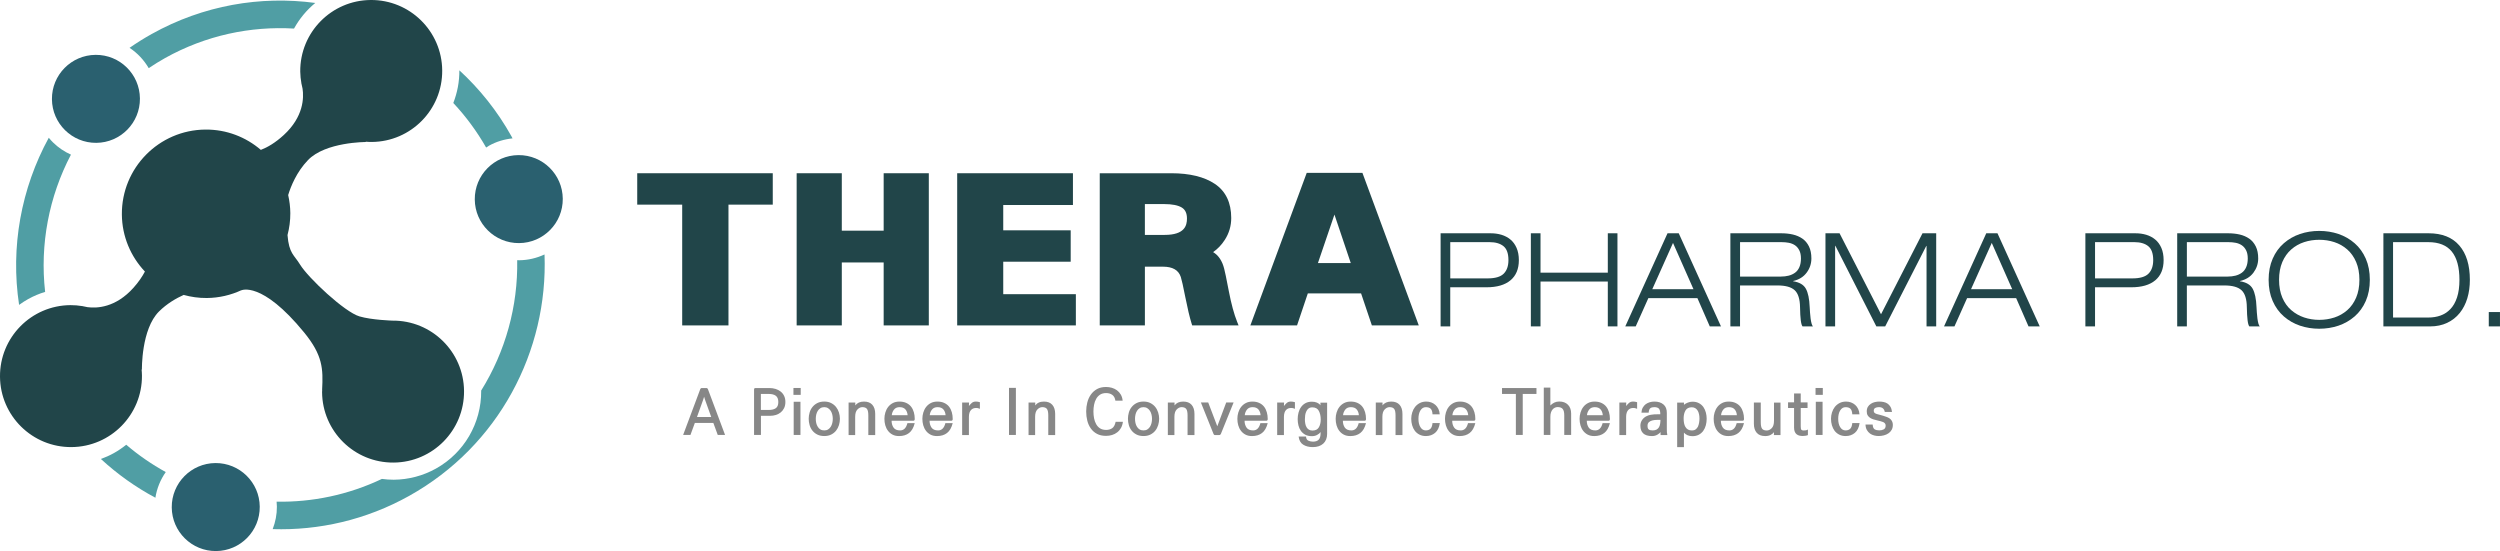 <?xml version="1.0" encoding="utf-8"?>
<!-- Generator: Adobe Illustrator 16.0.0, SVG Export Plug-In . SVG Version: 6.00 Build 0)  -->
<!DOCTYPE svg PUBLIC "-//W3C//DTD SVG 1.1//EN" "http://www.w3.org/Graphics/SVG/1.1/DTD/svg11.dtd">
<svg version="1.1" id="Layer_1" xmlns="http://www.w3.org/2000/svg" xmlns:xlink="http://www.w3.org/1999/xlink" x="0px" y="0px"
	 width="181.469px" height="40px" viewBox="0 0 181.469 40" enable-background="new 0 0 181.469 40" xml:space="preserve">
<g>
	<defs>
		<rect id="SVGID_1_" width="181.469" height="40"/>
	</defs>
	<clipPath id="SVGID_2_">
		<use xlink:href="#SVGID_1_"  overflow="visible"/>
	</clipPath>
	<path clip-path="url(#SVGID_2_)" fill="#214549" d="M26.905,0c-2.845,0.023-5.134,2.348-5.111,5.194
		c0.003,0.289,0.035,0.572,0.083,0.848L21.87,6.036c0,0,0.005,0.014,0.012,0.034c0.022,0.124,0.049,0.246,0.08,0.366
		c0.099,0.66,0.082,2.038-1.365,3.366c-0.616,0.566-1.18,0.892-1.663,1.078c-1.081-0.928-2.487-1.488-4.024-1.475
		c-3.376,0.027-6.091,2.786-6.064,6.163c0.013,1.607,0.65,3.06,1.673,4.143c-0.189,0.359-0.45,0.749-0.82,1.165
		c-1.305,1.469-2.682,1.508-3.343,1.42c-0.121-0.028-0.243-0.054-0.367-0.074c-0.021-0.007-0.035-0.011-0.035-0.011l0.006,0.006
		c-0.277-0.044-0.559-0.07-0.849-0.068C2.265,22.171-0.023,24.496,0,27.342s2.348,5.135,5.194,5.111
		c2.845-0.022,5.133-2.349,5.11-5.194c-0.001-0.151-0.012-0.302-0.026-0.449l0.023,0.023c0,0-0.056-2.938,1.243-4.226
		c0.572-0.566,1.23-0.949,1.788-1.199c0.534,0.147,1.096,0.229,1.677,0.224c0.898-0.007,1.747-0.212,2.512-0.566l-0.007,0.01
		c0,0,1.475-0.721,4.563,3.058c1.352,1.654,1.384,2.635,1.306,4.14c-0.001,0.017,0.002,0.026,0.003,0.042
		c-0.001,0.051-0.007,0.101-0.007,0.151c0.023,2.846,2.348,5.134,5.194,5.11c2.845-0.021,5.133-2.348,5.111-5.193
		c-0.023-2.846-2.349-5.134-5.194-5.11c0,0-1.501-0.044-2.396-0.307c-1.083-0.316-3.728-2.802-4.315-3.765
		c-0.431-0.708-0.802-0.791-0.909-2.14c0.133-0.509,0.208-1.041,0.204-1.592c-0.004-0.451-0.06-0.888-0.156-1.311
		c0.189-0.621,0.606-1.672,1.439-2.539c1.267-1.32,4.205-1.311,4.205-1.311l-0.025-0.023c0.149,0.012,0.299,0.021,0.451,0.019
		c2.845-0.023,5.134-2.348,5.111-5.193C32.076,2.265,29.75-0.023,26.905,0"/>
	<path clip-path="url(#SVGID_2_)" fill="#2A606F" d="M10.157,7.15c0.014,1.764-1.404,3.205-3.168,3.219
		C5.226,10.383,3.784,8.965,3.77,7.201C3.755,5.438,5.173,3.996,6.938,3.982C8.702,3.968,10.143,5.386,10.157,7.15"/>
	<path clip-path="url(#SVGID_2_)" fill="#2A606F" d="M40.85,14.427c0.014,1.764-1.404,3.205-3.168,3.219s-3.205-1.404-3.219-3.168
		c-0.014-1.763,1.404-3.205,3.168-3.219C39.394,11.245,40.836,12.663,40.85,14.427"/>
	<path clip-path="url(#SVGID_2_)" fill="#509EA4" d="M12.032,34.266c-1.015-0.559-1.978-1.221-2.87-1.984
		c-0.28,0.225-0.577,0.431-0.897,0.608c-0.301,0.168-0.617,0.309-0.941,0.426c1.205,1.112,2.536,2.054,3.956,2.813
		C11.385,35.452,11.646,34.818,12.032,34.266"/>
	<path clip-path="url(#SVGID_2_)" fill="#509EA4" d="M32.904,7.476c0.901,0.962,1.703,2.042,2.384,3.235
		c0.07-0.045,0.136-0.095,0.209-0.136c0.524-0.293,1.108-0.469,1.706-0.53c-0.029-0.054-0.055-0.108-0.084-0.162
		c-1.023-1.833-2.307-3.43-3.775-4.778C33.35,5.931,33.194,6.731,32.904,7.476"/>
	<path clip-path="url(#SVGID_2_)" fill="#509EA4" d="M37.692,18.891c-0.05,0-0.1-0.005-0.15-0.006
		c0.061,3.337-0.851,6.635-2.616,9.466c0,0.007,0.002,0.016,0.002,0.022c0.019,2.339-1.24,4.501-3.285,5.641
		c-0.931,0.52-1.989,0.799-3.06,0.808c-0.293,0.002-0.579-0.022-0.862-0.059c-2.455,1.166-5.068,1.698-7.643,1.652
		c0.01,0.117,0.019,0.236,0.02,0.355c0.005,0.57-0.106,1.122-0.305,1.638c3.353,0.104,6.774-0.666,9.91-2.415
		c6.518-3.636,10.088-10.532,9.823-17.523C38.954,18.736,38.328,18.886,37.692,18.891"/>
	<path clip-path="url(#SVGID_2_)" fill="#509EA4" d="M2.04,21.711c0.392-0.22,0.807-0.393,1.236-0.523
		c-0.391-3.447,0.28-6.924,1.874-9.963c-0.476-0.214-0.917-0.508-1.3-0.885C3.74,10.231,3.637,10.119,3.54,10
		c-2.006,3.67-2.79,7.94-2.154,12.131C1.595,21.979,1.812,21.838,2.04,21.711"/>
	<path clip-path="url(#SVGID_2_)" fill="#509EA4" d="M10.795,4.946c0.384-0.256,0.777-0.503,1.187-0.732
		c2.961-1.651,6.204-2.326,9.36-2.14c0.389-0.707,0.911-1.34,1.544-1.86c-3.963-0.533-8.124,0.162-11.877,2.255
		C10.452,2.78,9.917,3.115,9.404,3.472C9.974,3.848,10.449,4.354,10.795,4.946"/>
	<path clip-path="url(#SVGID_2_)" fill="#2A606F" d="M18.854,36.78c0.014,1.765-1.404,3.205-3.168,3.22
		c-1.764,0.014-3.205-1.404-3.219-3.168c-0.014-1.764,1.404-3.205,3.168-3.22C17.398,33.599,18.84,35.017,18.854,36.78"/>
	<path clip-path="url(#SVGID_2_)" fill="#878787" d="M51.392,28.262l1.239,3.31H52.1l-0.32-0.873h-1.342l-0.32,0.873h-0.531
		l1.238-3.31c0.009-0.027,0.023-0.05,0.043-0.067c0.019-0.019,0.043-0.028,0.07-0.028h0.338c0.026,0,0.051,0.01,0.072,0.028
		C51.369,28.212,51.384,28.234,51.392,28.262 M50.591,30.271h1.036l-0.451-1.257l-0.067-0.217l-0.067,0.217L50.591,30.271z"/>
	<path clip-path="url(#SVGID_2_)" fill="#878787" d="M54.735,28.289c0-0.046,0.008-0.077,0.024-0.096
		c0.017-0.018,0.049-0.026,0.098-0.026h0.995c0.156,0,0.305,0.021,0.446,0.065c0.14,0.043,0.264,0.107,0.369,0.191
		s0.189,0.188,0.25,0.314s0.092,0.273,0.092,0.442c0,0.171-0.031,0.318-0.092,0.443s-0.144,0.229-0.246,0.313
		c-0.101,0.083-0.22,0.146-0.353,0.187c-0.134,0.041-0.274,0.061-0.421,0.061h-0.662v1.387h-0.5V28.289z M56.496,29.181
		c0-0.211-0.06-0.36-0.18-0.451c-0.12-0.089-0.29-0.135-0.51-0.135H55.23v1.162h0.576c0.22,0,0.39-0.043,0.51-0.129
		C56.436,29.543,56.496,29.394,56.496,29.181"/>
	<path clip-path="url(#SVGID_2_)" fill="#878787" d="M58.121,28.662h-0.527v-0.5h0.527V28.662z M57.612,29.163h0.491v2.409h-0.491
		V29.163z"/>
	<path clip-path="url(#SVGID_2_)" fill="#878787" d="M59.833,29.148c0.192,0,0.36,0.037,0.502,0.111
		c0.142,0.073,0.261,0.168,0.354,0.286c0.092,0.115,0.162,0.25,0.209,0.399c0.046,0.15,0.07,0.303,0.07,0.455
		c0,0.156-0.024,0.31-0.07,0.46c-0.047,0.15-0.117,0.284-0.209,0.4c-0.093,0.118-0.212,0.212-0.354,0.284s-0.31,0.108-0.502,0.108
		c-0.195,0-0.364-0.036-0.507-0.108c-0.142-0.072-0.26-0.166-0.353-0.284c-0.093-0.116-0.162-0.25-0.205-0.4
		c-0.044-0.15-0.066-0.304-0.066-0.46c0-0.152,0.022-0.305,0.066-0.455c0.043-0.149,0.112-0.284,0.205-0.399
		c0.093-0.118,0.211-0.213,0.353-0.286C59.469,29.186,59.638,29.148,59.833,29.148 M60.45,30.4c0-0.102-0.012-0.203-0.036-0.304
		c-0.024-0.1-0.062-0.191-0.112-0.272c-0.052-0.077-0.116-0.143-0.192-0.193c-0.076-0.051-0.169-0.077-0.277-0.077
		c-0.111,0-0.206,0.026-0.284,0.077c-0.078,0.051-0.141,0.116-0.189,0.193c-0.051,0.081-0.087,0.173-0.111,0.272
		c-0.022,0.101-0.033,0.202-0.033,0.304c0,0.105,0.011,0.208,0.033,0.309c0.024,0.101,0.06,0.19,0.111,0.269
		c0.048,0.081,0.111,0.146,0.189,0.193c0.078,0.049,0.173,0.071,0.284,0.071c0.108,0,0.201-0.022,0.277-0.071
		c0.076-0.048,0.14-0.112,0.192-0.193c0.05-0.078,0.088-0.168,0.112-0.269S60.45,30.506,60.45,30.4"/>
	<path clip-path="url(#SVGID_2_)" fill="#878787" d="M62.084,29.221v0.207c0.066-0.09,0.151-0.159,0.256-0.207
		c0.106-0.048,0.23-0.072,0.374-0.072c0.268,0,0.47,0.078,0.609,0.236c0.137,0.158,0.206,0.377,0.206,0.655v1.541h-0.5v-1.428
		c0-0.223-0.031-0.377-0.096-0.467c-0.065-0.088-0.178-0.133-0.34-0.133c-0.126,0-0.244,0.057-0.353,0.169
		c-0.111,0.113-0.165,0.291-0.165,0.534v1.324h-0.478v-2.36H62.084z"/>
	<path clip-path="url(#SVGID_2_)" fill="#878787" d="M66.399,30.415c0,0.041-0.008,0.072-0.027,0.094
		c-0.017,0.021-0.045,0.032-0.081,0.032h-1.572c0,0.194,0.048,0.36,0.142,0.498c0.095,0.136,0.255,0.204,0.48,0.204
		c0.129,0,0.238-0.044,0.327-0.131c0.088-0.087,0.155-0.221,0.2-0.4h0.531c-0.083,0.333-0.222,0.573-0.414,0.72
		c-0.192,0.148-0.433,0.221-0.721,0.221c-0.183,0-0.341-0.033-0.475-0.103c-0.133-0.07-0.243-0.162-0.331-0.279
		c-0.09-0.118-0.156-0.251-0.198-0.401s-0.063-0.307-0.063-0.469c0-0.155,0.022-0.309,0.068-0.459
		c0.044-0.149,0.112-0.284,0.202-0.4c0.09-0.117,0.203-0.212,0.34-0.284c0.137-0.072,0.297-0.108,0.48-0.108
		c0.192,0,0.359,0.033,0.5,0.1c0.141,0.065,0.257,0.155,0.347,0.27c0.09,0.115,0.156,0.249,0.2,0.404
		C66.378,30.076,66.399,30.239,66.399,30.415 M64.733,30.14h1.149c-0.013-0.171-0.066-0.311-0.16-0.422
		c-0.095-0.109-0.235-0.164-0.422-0.164c-0.18,0-0.316,0.061-0.409,0.18C64.798,29.854,64.745,29.988,64.733,30.14"/>
	<path clip-path="url(#SVGID_2_)" fill="#878787" d="M69.155,30.415c0,0.041-0.009,0.072-0.027,0.094
		c-0.017,0.021-0.045,0.032-0.081,0.032h-1.572c0,0.194,0.048,0.36,0.142,0.498c0.095,0.136,0.255,0.204,0.48,0.204
		c0.129,0,0.238-0.044,0.327-0.131c0.089-0.087,0.155-0.221,0.2-0.4h0.531c-0.083,0.333-0.222,0.573-0.414,0.72
		c-0.192,0.148-0.433,0.221-0.721,0.221c-0.183,0-0.341-0.033-0.475-0.103c-0.133-0.07-0.243-0.162-0.331-0.279
		c-0.09-0.118-0.156-0.251-0.198-0.401s-0.063-0.307-0.063-0.469c0-0.155,0.022-0.309,0.068-0.459
		c0.044-0.149,0.112-0.284,0.202-0.4c0.09-0.117,0.203-0.212,0.34-0.284c0.137-0.072,0.297-0.108,0.48-0.108
		c0.192,0,0.359,0.033,0.5,0.1c0.141,0.065,0.257,0.155,0.347,0.27c0.09,0.115,0.156,0.249,0.2,0.404
		C69.134,30.076,69.155,30.239,69.155,30.415 M67.489,30.14h1.149c-0.013-0.171-0.066-0.311-0.16-0.422
		c-0.095-0.109-0.235-0.164-0.422-0.164c-0.18,0-0.316,0.061-0.409,0.18C67.554,29.854,67.501,29.988,67.489,30.14"/>
	<path clip-path="url(#SVGID_2_)" fill="#878787" d="M70.854,29.613c-0.069,0-0.136,0.011-0.198,0.032
		c-0.064,0.023-0.119,0.061-0.167,0.111c-0.048,0.048-0.086,0.114-0.115,0.198s-0.043,0.186-0.043,0.307v1.319H69.84v-2.36h0.5
		l-0.009,0.252c0.054-0.071,0.12-0.144,0.199-0.216c0.077-0.072,0.18-0.108,0.306-0.108c0.039,0,0.083,0.004,0.135,0.01
		c0.051,0.006,0.103,0.018,0.157,0.036v0.481c-0.059-0.027-0.111-0.044-0.155-0.052C70.93,29.617,70.89,29.613,70.854,29.613"/>
	<rect x="73.241" y="28.154" clip-path="url(#SVGID_2_)" fill="#878787" width="0.5" height="3.418"/>
	<path clip-path="url(#SVGID_2_)" fill="#878787" d="M75.146,29.221v0.207c0.066-0.09,0.151-0.159,0.257-0.207
		c0.105-0.048,0.229-0.072,0.374-0.072c0.267,0,0.469,0.078,0.608,0.236c0.137,0.158,0.207,0.377,0.207,0.655v1.541h-0.5v-1.428
		c0-0.223-0.032-0.377-0.097-0.467c-0.065-0.088-0.178-0.133-0.34-0.133c-0.126,0-0.244,0.057-0.353,0.169
		c-0.111,0.113-0.165,0.291-0.165,0.534v1.324H74.66v-2.36H75.146z"/>
	<path clip-path="url(#SVGID_2_)" fill="#878787" d="M81.491,29.085h-0.527c-0.03-0.197-0.106-0.34-0.23-0.425
		c-0.123-0.086-0.27-0.128-0.441-0.128c-0.177,0-0.325,0.038-0.444,0.116c-0.118,0.078-0.212,0.18-0.281,0.307
		c-0.072,0.126-0.123,0.269-0.153,0.429c-0.03,0.158-0.045,0.32-0.045,0.485c0,0.168,0.015,0.332,0.045,0.491
		c0.03,0.159,0.081,0.302,0.153,0.428c0.069,0.126,0.163,0.228,0.281,0.305c0.119,0.075,0.267,0.114,0.444,0.114
		c0.171,0,0.317-0.042,0.437-0.124c0.12-0.083,0.204-0.237,0.252-0.467h0.527c-0.021,0.172-0.068,0.321-0.14,0.449
		c-0.072,0.127-0.163,0.233-0.274,0.317c-0.111,0.088-0.236,0.151-0.374,0.193c-0.138,0.042-0.284,0.063-0.437,0.063
		c-0.255,0-0.474-0.048-0.655-0.145c-0.182-0.096-0.332-0.227-0.448-0.392c-0.118-0.162-0.203-0.351-0.257-0.563
		s-0.081-0.437-0.081-0.671c0-0.226,0.028-0.444,0.083-0.66c0.056-0.215,0.142-0.403,0.259-0.568c0.117-0.166,0.267-0.299,0.448-0.4
		c0.182-0.1,0.399-0.149,0.651-0.149c0.144,0,0.285,0.019,0.422,0.058c0.136,0.04,0.26,0.1,0.371,0.18
		c0.111,0.082,0.203,0.186,0.277,0.31C81.428,28.762,81.473,28.911,81.491,29.085"/>
	<path clip-path="url(#SVGID_2_)" fill="#878787" d="M83.005,29.148c0.192,0,0.36,0.037,0.502,0.111
		c0.142,0.073,0.261,0.168,0.354,0.286c0.093,0.115,0.162,0.25,0.209,0.399c0.046,0.15,0.07,0.303,0.07,0.455
		c0,0.156-0.024,0.31-0.07,0.46c-0.047,0.15-0.116,0.284-0.209,0.4c-0.093,0.118-0.212,0.212-0.354,0.284s-0.31,0.108-0.502,0.108
		c-0.195,0-0.364-0.036-0.506-0.108c-0.143-0.072-0.261-0.166-0.354-0.284c-0.093-0.116-0.162-0.25-0.205-0.4
		c-0.044-0.15-0.065-0.304-0.065-0.46c0-0.152,0.021-0.305,0.065-0.455c0.043-0.149,0.112-0.284,0.205-0.399
		c0.093-0.118,0.211-0.213,0.354-0.286C82.641,29.186,82.81,29.148,83.005,29.148 M83.622,30.4c0-0.102-0.012-0.203-0.036-0.304
		c-0.024-0.1-0.062-0.191-0.112-0.272c-0.052-0.077-0.116-0.143-0.192-0.193s-0.169-0.077-0.277-0.077
		c-0.111,0-0.206,0.026-0.284,0.077s-0.141,0.116-0.189,0.193c-0.051,0.081-0.088,0.173-0.11,0.272
		c-0.023,0.101-0.034,0.202-0.034,0.304c0,0.105,0.011,0.208,0.034,0.309c0.022,0.101,0.059,0.19,0.11,0.269
		c0.048,0.081,0.111,0.146,0.189,0.193c0.078,0.049,0.173,0.071,0.284,0.071c0.108,0,0.201-0.022,0.277-0.071
		c0.076-0.048,0.14-0.112,0.192-0.193c0.05-0.078,0.088-0.168,0.112-0.269C83.61,30.608,83.622,30.506,83.622,30.4"/>
	<path clip-path="url(#SVGID_2_)" fill="#878787" d="M85.257,29.221v0.207c0.066-0.09,0.151-0.159,0.256-0.207
		c0.106-0.048,0.23-0.072,0.374-0.072c0.268,0,0.47,0.078,0.609,0.236c0.137,0.158,0.207,0.377,0.207,0.655v1.541h-0.501v-1.428
		c0-0.223-0.031-0.377-0.096-0.467c-0.065-0.088-0.178-0.133-0.34-0.133c-0.126,0-0.244,0.057-0.353,0.169
		c-0.111,0.113-0.165,0.291-0.165,0.534v1.324h-0.477v-2.36H85.257z"/>
	<path clip-path="url(#SVGID_2_)" fill="#878787" d="M88.085,31.495l-0.915-2.279h0.532l0.658,1.726l0.648-1.726h0.536l-0.923,2.279
		c-0.012,0.027-0.028,0.048-0.047,0.063c-0.02,0.015-0.046,0.022-0.079,0.022h-0.293c-0.036,0-0.062-0.009-0.079-0.025
		C88.107,31.539,88.094,31.52,88.085,31.495"/>
	<path clip-path="url(#SVGID_2_)" fill="#878787" d="M92.021,30.415c0,0.041-0.009,0.072-0.027,0.094
		c-0.018,0.021-0.045,0.032-0.081,0.032h-1.572c0,0.194,0.049,0.36,0.143,0.498c0.095,0.136,0.255,0.204,0.479,0.204
		c0.13,0,0.238-0.044,0.327-0.131c0.088-0.087,0.155-0.221,0.2-0.4h0.531c-0.084,0.333-0.223,0.573-0.414,0.72
		c-0.192,0.148-0.434,0.221-0.721,0.221c-0.184,0-0.343-0.033-0.476-0.103c-0.133-0.07-0.243-0.162-0.331-0.279
		c-0.09-0.118-0.156-0.251-0.198-0.401s-0.063-0.307-0.063-0.469c0-0.155,0.022-0.309,0.068-0.459
		c0.044-0.149,0.112-0.284,0.202-0.4c0.091-0.117,0.203-0.212,0.341-0.284c0.137-0.072,0.297-0.108,0.479-0.108
		c0.192,0,0.359,0.033,0.499,0.1c0.143,0.065,0.258,0.155,0.348,0.27c0.091,0.115,0.156,0.249,0.2,0.404
		C91.999,30.076,92.021,30.239,92.021,30.415 M90.355,30.14h1.148c-0.013-0.171-0.065-0.311-0.159-0.422
		c-0.096-0.109-0.235-0.164-0.423-0.164c-0.18,0-0.315,0.061-0.408,0.18C90.42,29.854,90.367,29.988,90.355,30.14"/>
	<path clip-path="url(#SVGID_2_)" fill="#878787" d="M93.72,29.613c-0.068,0-0.135,0.011-0.198,0.032
		c-0.063,0.023-0.118,0.061-0.167,0.111c-0.048,0.048-0.086,0.114-0.114,0.198c-0.029,0.084-0.043,0.186-0.043,0.307v1.319h-0.491
		v-2.36h0.5l-0.009,0.252c0.055-0.071,0.119-0.144,0.198-0.216c0.078-0.072,0.181-0.108,0.307-0.108c0.039,0,0.084,0.004,0.135,0.01
		s0.104,0.018,0.158,0.036v0.481c-0.061-0.027-0.112-0.044-0.156-0.052C93.796,29.617,93.756,29.613,93.72,29.613"/>
	<path clip-path="url(#SVGID_2_)" fill="#878787" d="M95.292,32.454c-0.276,0-0.509-0.058-0.696-0.176
		c-0.188-0.117-0.298-0.313-0.331-0.589h0.536c0.009,0.15,0.064,0.249,0.169,0.297c0.104,0.048,0.215,0.072,0.336,0.072
		c0.186,0,0.325-0.048,0.416-0.145c0.092-0.096,0.137-0.256,0.137-0.478v-0.072c-0.057,0.078-0.14,0.147-0.252,0.207
		c-0.11,0.062-0.238,0.09-0.383,0.09c-0.186,0-0.344-0.035-0.475-0.105c-0.13-0.07-0.236-0.162-0.318-0.276
		c-0.083-0.117-0.144-0.25-0.18-0.398s-0.055-0.304-0.055-0.463c0-0.158,0.021-0.313,0.06-0.466c0.039-0.15,0.1-0.285,0.185-0.402
		c0.081-0.117,0.187-0.213,0.317-0.284c0.131-0.072,0.288-0.108,0.471-0.108c0.138,0,0.26,0.022,0.365,0.066
		c0.104,0.043,0.189,0.107,0.257,0.195l-0.005-0.189h0.487v2.266c0,0.3-0.095,0.535-0.28,0.705
		C95.866,32.369,95.612,32.454,95.292,32.454 M95.273,31.252c0.213,0,0.365-0.076,0.457-0.229c0.091-0.153,0.139-0.342,0.139-0.568
		c0-0.252-0.048-0.462-0.139-0.632c-0.092-0.17-0.25-0.255-0.475-0.255c-0.108,0-0.197,0.027-0.267,0.079
		c-0.068,0.052-0.123,0.121-0.161,0.205c-0.042,0.084-0.071,0.178-0.087,0.281c-0.014,0.104-0.021,0.207-0.021,0.309
		c0,0.111,0.01,0.216,0.029,0.315s0.051,0.185,0.093,0.257c0.044,0.075,0.103,0.134,0.173,0.176
		C95.085,31.23,95.172,31.252,95.273,31.252"/>
	<path clip-path="url(#SVGID_2_)" fill="#878787" d="M99.155,30.415c0,0.041-0.009,0.072-0.026,0.094
		c-0.019,0.021-0.045,0.032-0.081,0.032h-1.572c0,0.194,0.048,0.36,0.142,0.498c0.096,0.136,0.256,0.204,0.48,0.204
		c0.129,0,0.238-0.044,0.327-0.131c0.088-0.087,0.155-0.221,0.2-0.4h0.53c-0.083,0.333-0.222,0.573-0.414,0.72
		c-0.191,0.148-0.433,0.221-0.721,0.221c-0.183,0-0.341-0.033-0.475-0.103c-0.134-0.07-0.243-0.162-0.331-0.279
		c-0.09-0.118-0.156-0.251-0.198-0.401s-0.063-0.307-0.063-0.469c0-0.155,0.022-0.309,0.068-0.459
		c0.044-0.149,0.112-0.284,0.202-0.4c0.09-0.117,0.203-0.212,0.34-0.284s0.297-0.108,0.48-0.108c0.191,0,0.358,0.033,0.5,0.1
		c0.141,0.065,0.257,0.155,0.347,0.27c0.09,0.115,0.156,0.249,0.2,0.404C99.135,30.076,99.155,30.239,99.155,30.415 M97.489,30.14
		h1.149c-0.013-0.171-0.066-0.311-0.16-0.422c-0.095-0.109-0.235-0.164-0.422-0.164c-0.18,0-0.316,0.061-0.409,0.18
		C97.555,29.854,97.502,29.988,97.489,30.14"/>
	<path clip-path="url(#SVGID_2_)" fill="#878787" d="M100.354,29.221v0.207c0.065-0.09,0.15-0.159,0.256-0.207
		s0.229-0.072,0.374-0.072c0.268,0,0.47,0.078,0.609,0.236c0.137,0.158,0.207,0.377,0.207,0.655v1.541h-0.502v-1.428
		c0-0.223-0.03-0.377-0.096-0.467c-0.064-0.088-0.178-0.133-0.34-0.133c-0.126,0-0.244,0.057-0.353,0.169
		c-0.111,0.113-0.165,0.291-0.165,0.534v1.324h-0.479v-2.36H100.354z"/>
	<path clip-path="url(#SVGID_2_)" fill="#878787" d="M104.507,30.076h-0.523c-0.011-0.198-0.057-0.334-0.136-0.409
		c-0.08-0.076-0.196-0.112-0.351-0.112c-0.161,0-0.292,0.077-0.389,0.233c-0.098,0.156-0.146,0.36-0.146,0.612
		c0,0.25,0.047,0.452,0.144,0.607c0.096,0.157,0.225,0.235,0.387,0.235c0.142,0,0.253-0.038,0.336-0.115
		c0.082-0.076,0.135-0.215,0.154-0.416h0.532c-0.045,0.314-0.159,0.551-0.342,0.707c-0.184,0.155-0.406,0.234-0.667,0.234
		c-0.181,0-0.337-0.035-0.471-0.104c-0.134-0.068-0.246-0.161-0.336-0.278c-0.087-0.117-0.151-0.251-0.195-0.401
		c-0.043-0.149-0.065-0.307-0.065-0.469c0-0.155,0.023-0.31,0.07-0.459c0.046-0.15,0.114-0.284,0.205-0.4
		c0.093-0.118,0.207-0.212,0.344-0.284c0.137-0.071,0.295-0.108,0.475-0.108c0.126,0,0.247,0.021,0.36,0.063
		c0.115,0.043,0.215,0.104,0.302,0.181c0.088,0.079,0.159,0.175,0.215,0.291C104.466,29.798,104.497,29.93,104.507,30.076"/>
	<path clip-path="url(#SVGID_2_)" fill="#878787" d="M107.091,30.415c0,0.041-0.009,0.072-0.026,0.094
		c-0.018,0.021-0.045,0.032-0.081,0.032h-1.572c0,0.194,0.048,0.36,0.143,0.498c0.095,0.136,0.255,0.204,0.479,0.204
		c0.129,0,0.238-0.044,0.327-0.131c0.088-0.087,0.155-0.221,0.2-0.4h0.53c-0.083,0.333-0.222,0.573-0.413,0.72
		c-0.192,0.148-0.434,0.221-0.722,0.221c-0.183,0-0.341-0.033-0.475-0.103c-0.133-0.07-0.243-0.162-0.33-0.279
		c-0.091-0.118-0.157-0.251-0.199-0.401s-0.063-0.307-0.063-0.469c0-0.155,0.021-0.309,0.067-0.459
		c0.044-0.149,0.112-0.284,0.202-0.4c0.09-0.117,0.203-0.212,0.34-0.284c0.138-0.072,0.297-0.108,0.48-0.108
		c0.191,0,0.358,0.033,0.5,0.1c0.141,0.065,0.257,0.155,0.347,0.27c0.09,0.115,0.156,0.249,0.2,0.404
		C107.07,30.076,107.091,30.239,107.091,30.415 M105.426,30.14h1.148c-0.012-0.171-0.066-0.311-0.16-0.422
		c-0.095-0.109-0.234-0.164-0.422-0.164c-0.18,0-0.315,0.061-0.409,0.18C105.49,29.854,105.438,29.988,105.426,30.14"/>
	<polygon clip-path="url(#SVGID_2_)" fill="#878787" points="110.033,31.571 110.033,28.595 109.028,28.595 109.028,28.167 
		111.528,28.167 111.528,28.595 110.532,28.595 110.532,31.571 	"/>
	<path clip-path="url(#SVGID_2_)" fill="#878787" d="M112.537,28.136v1.297c0.087-0.09,0.184-0.161,0.291-0.212
		c0.105-0.051,0.224-0.076,0.353-0.076c0.268,0,0.479,0.078,0.633,0.234c0.155,0.156,0.232,0.372,0.232,0.648v1.544h-0.5v-1.423
		c0-0.219-0.038-0.374-0.115-0.464c-0.076-0.09-0.199-0.135-0.367-0.135c-0.065,0-0.131,0.014-0.192,0.042
		c-0.064,0.029-0.119,0.07-0.167,0.124c-0.052,0.058-0.092,0.131-0.122,0.219s-0.045,0.193-0.045,0.313v1.323h-0.478v-3.436H112.537
		z"/>
	<path clip-path="url(#SVGID_2_)" fill="#878787" d="M116.86,30.415c0,0.041-0.009,0.072-0.027,0.094
		c-0.018,0.021-0.045,0.032-0.081,0.032h-1.571c0,0.194,0.048,0.36,0.142,0.498c0.095,0.136,0.255,0.204,0.48,0.204
		c0.129,0,0.237-0.044,0.326-0.131s0.155-0.221,0.2-0.4h0.531c-0.083,0.333-0.222,0.573-0.414,0.72
		c-0.192,0.148-0.433,0.221-0.721,0.221c-0.184,0-0.341-0.033-0.476-0.103c-0.133-0.07-0.242-0.162-0.331-0.279
		c-0.09-0.118-0.155-0.251-0.197-0.401s-0.063-0.307-0.063-0.469c0-0.155,0.022-0.309,0.068-0.459
		c0.044-0.149,0.112-0.284,0.202-0.4c0.09-0.117,0.203-0.212,0.34-0.284s0.297-0.108,0.479-0.108c0.192,0,0.359,0.033,0.5,0.1
		c0.142,0.065,0.258,0.155,0.348,0.27c0.09,0.115,0.155,0.249,0.199,0.404C116.839,30.076,116.86,30.239,116.86,30.415
		 M115.194,30.14h1.149c-0.013-0.171-0.066-0.311-0.16-0.422c-0.095-0.109-0.235-0.164-0.422-0.164c-0.181,0-0.316,0.061-0.409,0.18
		C115.26,29.854,115.206,29.988,115.194,30.14"/>
	<path clip-path="url(#SVGID_2_)" fill="#878787" d="M118.56,29.613c-0.069,0-0.136,0.011-0.198,0.032
		c-0.064,0.023-0.119,0.061-0.167,0.111c-0.048,0.048-0.086,0.114-0.115,0.198s-0.043,0.186-0.043,0.307v1.319h-0.491v-2.36h0.5
		l-0.009,0.252c0.055-0.071,0.12-0.144,0.199-0.216c0.078-0.072,0.18-0.108,0.306-0.108c0.039,0,0.084,0.004,0.135,0.01
		c0.052,0.006,0.104,0.018,0.158,0.036v0.481c-0.06-0.027-0.112-0.044-0.156-0.052C118.635,29.617,118.595,29.613,118.56,29.613"/>
	<path clip-path="url(#SVGID_2_)" fill="#878787" d="M120.514,30.072v-0.104c-0.013-0.165-0.054-0.274-0.124-0.331
		c-0.07-0.055-0.174-0.083-0.309-0.083c-0.118,0-0.211,0.024-0.282,0.072c-0.069,0.048-0.112,0.158-0.128,0.329h-0.522
		c0.007-0.141,0.038-0.263,0.095-0.365c0.058-0.102,0.129-0.186,0.216-0.252c0.087-0.063,0.187-0.11,0.295-0.142
		c0.11-0.031,0.223-0.047,0.335-0.047c0.271,0,0.49,0.069,0.656,0.209c0.167,0.14,0.249,0.348,0.245,0.624v1.197
		c0,0.055,0.002,0.116,0.005,0.186s0.013,0.141,0.031,0.216h-0.49l-0.005-0.226c-0.036,0.066-0.111,0.133-0.225,0.198
		c-0.114,0.066-0.245,0.1-0.393,0.1c-0.288,0-0.501-0.066-0.637-0.196c-0.137-0.13-0.205-0.316-0.205-0.556
		c0-0.162,0.045-0.307,0.135-0.432c0.09-0.124,0.209-0.218,0.356-0.28c0.078-0.036,0.163-0.063,0.254-0.079s0.181-0.027,0.268-0.034
		c0.084-0.003,0.164-0.004,0.239-0.004H120.514z M119.59,30.91c0,0.135,0.03,0.224,0.093,0.267c0.061,0.044,0.154,0.066,0.28,0.066
		c0.118,0,0.214-0.021,0.286-0.063c0.074-0.042,0.132-0.099,0.174-0.171c0.039-0.071,0.066-0.153,0.081-0.246
		c0.016-0.092,0.023-0.187,0.023-0.284h-0.257c-0.105,0-0.209,0.011-0.312,0.035c-0.102,0.021-0.188,0.063-0.261,0.123
		C119.626,30.699,119.59,30.79,119.59,30.91"/>
	<path clip-path="url(#SVGID_2_)" fill="#878787" d="M122.233,29.383c0.082-0.065,0.177-0.121,0.286-0.161
		c0.109-0.042,0.221-0.064,0.332-0.064c0.183,0,0.34,0.036,0.47,0.106c0.131,0.07,0.238,0.163,0.323,0.281
		c0.08,0.117,0.14,0.25,0.18,0.398c0.039,0.148,0.059,0.302,0.059,0.457c0,0.162-0.021,0.319-0.061,0.471
		c-0.042,0.152-0.103,0.286-0.188,0.404c-0.084,0.116-0.191,0.21-0.322,0.281c-0.13,0.069-0.286,0.105-0.466,0.105
		c-0.129,0-0.245-0.022-0.35-0.068c-0.104-0.045-0.191-0.107-0.264-0.188v1.049h-0.491v-3.229h0.496L122.233,29.383z
		 M122.802,29.563c-0.213,0-0.365,0.077-0.455,0.231s-0.136,0.345-0.136,0.569c0,0.126,0.011,0.244,0.029,0.352
		c0.021,0.108,0.054,0.201,0.102,0.279c0.049,0.081,0.111,0.144,0.189,0.188s0.174,0.064,0.288,0.064
		c0.105,0,0.193-0.024,0.261-0.076c0.069-0.051,0.125-0.116,0.167-0.197c0.039-0.085,0.067-0.179,0.085-0.282
		c0.019-0.104,0.028-0.208,0.028-0.313c0-0.11-0.011-0.216-0.032-0.313c-0.021-0.099-0.054-0.185-0.099-0.259
		c-0.045-0.075-0.104-0.135-0.174-0.179C122.985,29.585,122.9,29.563,122.802,29.563"/>
	<path clip-path="url(#SVGID_2_)" fill="#878787" d="M126.594,30.415c0,0.041-0.01,0.072-0.027,0.094
		c-0.018,0.021-0.045,0.032-0.081,0.032h-1.572c0,0.194,0.048,0.36,0.143,0.498c0.095,0.136,0.255,0.204,0.479,0.204
		c0.129,0,0.238-0.044,0.327-0.131c0.088-0.087,0.155-0.221,0.2-0.4h0.531c-0.083,0.333-0.223,0.573-0.414,0.72
		c-0.192,0.148-0.434,0.221-0.722,0.221c-0.183,0-0.341-0.033-0.475-0.103c-0.133-0.07-0.243-0.162-0.331-0.279
		c-0.09-0.118-0.156-0.251-0.198-0.401s-0.063-0.307-0.063-0.469c0-0.155,0.021-0.309,0.067-0.459
		c0.044-0.149,0.112-0.284,0.202-0.4c0.09-0.117,0.203-0.212,0.34-0.284c0.138-0.072,0.298-0.108,0.48-0.108
		c0.192,0,0.359,0.033,0.5,0.1c0.141,0.065,0.257,0.155,0.347,0.27c0.09,0.115,0.156,0.249,0.2,0.404
		C126.572,30.076,126.594,30.239,126.594,30.415 M124.928,30.14h1.148c-0.013-0.171-0.065-0.311-0.16-0.422
		c-0.095-0.109-0.234-0.164-0.422-0.164c-0.18,0-0.315,0.061-0.409,0.18C124.992,29.854,124.939,29.988,124.928,30.14"/>
	<path clip-path="url(#SVGID_2_)" fill="#878787" d="M128.761,31.581l0.009-0.212c-0.06,0.081-0.145,0.148-0.25,0.203
		c-0.107,0.054-0.237,0.081-0.39,0.081c-0.271,0-0.475-0.079-0.612-0.236c-0.139-0.158-0.208-0.377-0.208-0.656v-1.54h0.5v1.429
		c0,0.225,0.032,0.381,0.095,0.468c0.063,0.087,0.177,0.13,0.342,0.13c0.126,0,0.245-0.055,0.356-0.166s0.167-0.29,0.167-0.536
		v-1.324h0.472v2.36H128.761z"/>
	<path clip-path="url(#SVGID_2_)" fill="#878787" d="M130.711,28.563v0.644h0.495v0.41h-0.495v1.333
		c0,0.129,0.016,0.212,0.047,0.245c0.031,0.035,0.083,0.052,0.154,0.052c0.044,0,0.092-0.002,0.147-0.008
		c0.055-0.007,0.114-0.026,0.173-0.06v0.405c-0.051,0.021-0.113,0.037-0.186,0.048c-0.074,0.01-0.136,0.016-0.184,0.016
		c-0.087,0-0.17-0.01-0.247-0.027c-0.079-0.019-0.146-0.051-0.204-0.099c-0.057-0.046-0.101-0.106-0.134-0.186
		c-0.033-0.077-0.05-0.175-0.05-0.292v-1.428h-0.437v-0.41h0.437v-0.644H130.711z"/>
	<path clip-path="url(#SVGID_2_)" fill="#878787" d="M132.313,28.662h-0.527v-0.5h0.527V28.662z M131.805,29.163h0.491v2.409h-0.491
		V29.163z"/>
	<path clip-path="url(#SVGID_2_)" fill="#878787" d="M134.976,30.076h-0.522c-0.012-0.198-0.058-0.334-0.137-0.409
		c-0.08-0.076-0.196-0.112-0.351-0.112c-0.161,0-0.292,0.077-0.389,0.233c-0.098,0.156-0.146,0.36-0.146,0.612
		c0,0.25,0.047,0.452,0.144,0.607c0.096,0.157,0.226,0.235,0.387,0.235c0.142,0,0.253-0.038,0.336-0.115
		c0.082-0.076,0.135-0.215,0.155-0.416h0.531c-0.045,0.314-0.159,0.551-0.342,0.707c-0.184,0.155-0.406,0.234-0.667,0.234
		c-0.181,0-0.337-0.035-0.471-0.104c-0.134-0.068-0.245-0.161-0.336-0.278c-0.087-0.117-0.151-0.251-0.195-0.401
		c-0.043-0.149-0.065-0.307-0.065-0.469c0-0.155,0.023-0.31,0.07-0.459c0.046-0.15,0.115-0.284,0.205-0.4
		c0.093-0.118,0.207-0.212,0.344-0.284c0.137-0.071,0.295-0.108,0.475-0.108c0.126,0,0.247,0.021,0.36,0.063
		c0.115,0.043,0.215,0.104,0.302,0.181c0.088,0.079,0.159,0.175,0.214,0.291C134.935,29.798,134.966,29.93,134.976,30.076"/>
	<path clip-path="url(#SVGID_2_)" fill="#878787" d="M135.503,29.86c0-0.129,0.028-0.239,0.083-0.331
		c0.055-0.091,0.127-0.164,0.214-0.218c0.087-0.058,0.184-0.1,0.29-0.124c0.107-0.025,0.213-0.038,0.318-0.038
		c0.107,0,0.215,0.01,0.319,0.031c0.105,0.021,0.2,0.06,0.283,0.116c0.085,0.058,0.155,0.135,0.212,0.23
		c0.058,0.096,0.095,0.221,0.113,0.374h-0.523c-0.023-0.117-0.07-0.205-0.141-0.262c-0.071-0.057-0.165-0.085-0.282-0.085
		c-0.107,0-0.198,0.019-0.27,0.059c-0.072,0.039-0.108,0.108-0.108,0.207c0,0.065,0.019,0.115,0.054,0.147
		c0.036,0.033,0.092,0.063,0.166,0.087c0.072,0.023,0.165,0.05,0.28,0.075c0.114,0.028,0.249,0.069,0.405,0.126
		c0.171,0.058,0.294,0.138,0.37,0.24c0.074,0.102,0.111,0.217,0.111,0.346c0,0.143-0.029,0.264-0.088,0.365
		c-0.058,0.103-0.137,0.187-0.235,0.252c-0.097,0.066-0.207,0.115-0.331,0.146c-0.125,0.031-0.251,0.048-0.381,0.048
		c-0.103,0-0.208-0.014-0.317-0.041c-0.11-0.027-0.21-0.072-0.3-0.135c-0.094-0.066-0.17-0.152-0.232-0.26
		c-0.061-0.105-0.095-0.239-0.101-0.397h0.521c0.009,0.183,0.06,0.299,0.149,0.349c0.09,0.049,0.2,0.074,0.329,0.074
		c0.126,0,0.233-0.025,0.326-0.074c0.091-0.05,0.138-0.141,0.138-0.272c0-0.066-0.017-0.119-0.048-0.158
		c-0.031-0.038-0.074-0.072-0.128-0.098c-0.055-0.025-0.118-0.046-0.191-0.063c-0.075-0.016-0.154-0.036-0.242-0.06
		c-0.087-0.021-0.175-0.045-0.266-0.07c-0.09-0.025-0.172-0.063-0.247-0.11c-0.075-0.049-0.136-0.109-0.182-0.185
		C135.525,30.078,135.503,29.98,135.503,29.86"/>
	<polygon clip-path="url(#SVGID_2_)" fill="#214549" points="49.519,23.621 49.519,14.854 46.255,14.854 46.255,12.575 
		56.093,12.575 56.093,14.854 52.878,14.854 52.878,23.621 	"/>
	<polygon clip-path="url(#SVGID_2_)" fill="#214549" points="64.143,23.621 64.143,19.051 61.104,19.051 61.104,23.621 
		57.827,23.621 57.827,12.575 61.104,12.575 61.104,16.744 64.143,16.744 64.143,12.575 67.42,12.575 67.42,23.621 	"/>
	<polygon clip-path="url(#SVGID_2_)" fill="#214549" points="69.48,23.621 69.48,12.575 77.882,12.575 77.882,14.881 72.823,14.881 
		72.823,16.718 77.719,16.718 77.719,18.997 72.823,18.997 72.823,21.354 78.094,21.354 78.094,23.621 	"/>
	<path clip-path="url(#SVGID_2_)" fill="#214549" d="M86.537,23.62l-0.042-0.135c-0.143-0.46-0.295-1.101-0.453-1.904
		c-0.156-0.792-0.267-1.287-0.329-1.474c-0.168-0.505-0.594-0.75-1.301-0.75h-1.307v4.263h-3.277V12.575h5.188
		c1.34,0,2.406,0.261,3.17,0.775c0.787,0.53,1.186,1.363,1.186,2.476c0,0.569-0.155,1.1-0.462,1.578
		c-0.233,0.365-0.52,0.665-0.853,0.896c0.393,0.236,0.663,0.641,0.804,1.21c0.043,0.141,0.154,0.677,0.336,1.627
		c0.177,0.919,0.38,1.668,0.603,2.223l0.104,0.261H86.537z M84.542,17.051c1.45,0,1.617-0.677,1.617-1.186
		c0-0.379-0.12-0.639-0.367-0.795c-0.272-0.17-0.709-0.257-1.299-0.257h-1.389v2.238H84.542z"/>
	<path clip-path="url(#SVGID_2_)" fill="#214549" d="M99.581,23.621l-0.784-2.326h-3.865l-0.783,2.326h-3.388l4.091-11.073h4.043
		l4.091,11.073H99.581z M98.049,19.096l-1.185-3.521l-1.199,3.521H98.049z"/>
	<path clip-path="url(#SVGID_2_)" fill="#214549" d="M104.57,16.934h3.645c0.271,0,0.529,0.036,0.772,0.108
		c0.241,0.073,0.459,0.187,0.647,0.341c0.19,0.155,0.339,0.358,0.45,0.611c0.11,0.252,0.166,0.549,0.166,0.889
		c0,0.638-0.203,1.126-0.607,1.463c-0.402,0.338-0.983,0.507-1.74,0.507h-2.633v2.84h-0.7V16.934z M105.271,20.208h2.707
		c0.557,0,0.947-0.115,1.175-0.346c0.228-0.23,0.341-0.556,0.341-0.98c0-0.479-0.12-0.817-0.359-1.012
		c-0.241-0.196-0.578-0.294-1.013-0.294h-2.851V20.208z"/>
	<polygon clip-path="url(#SVGID_2_)" fill="#214549" points="111.121,16.933 111.822,16.933 111.822,19.792 116.707,19.792 
		116.707,16.933 117.407,16.933 117.407,23.692 116.707,23.692 116.707,20.436 111.822,20.436 111.822,23.692 111.121,23.692 	"/>
	<path clip-path="url(#SVGID_2_)" fill="#214549" d="M123.21,21.639h-3.559l-0.919,2.054h-0.757l3.066-6.759h0.815l3.066,6.759
		h-0.813L123.21,21.639z M121.44,17.633l-1.505,3.361h2.991L121.44,17.633z"/>
	<path clip-path="url(#SVGID_2_)" fill="#214549" d="M125.604,16.933h3.684c0.309,0,0.593,0.03,0.852,0.09s0.489,0.16,0.691,0.298
		c0.202,0.139,0.36,0.329,0.478,0.568c0.117,0.24,0.175,0.53,0.175,0.871c0,0.379-0.114,0.723-0.345,1.032s-0.557,0.511-0.979,0.606
		v0.019c0.454,0.07,0.762,0.249,0.923,0.54c0.161,0.291,0.254,0.735,0.278,1.334c0.007,0.119,0.015,0.251,0.024,0.393
		c0.009,0.142,0.023,0.286,0.042,0.431c0.019,0.146,0.043,0.269,0.071,0.369c0.028,0.102,0.062,0.171,0.1,0.208h-0.757
		c-0.057-0.068-0.1-0.219-0.128-0.449c-0.029-0.229-0.046-0.541-0.052-0.933c-0.008-0.593-0.136-1.006-0.385-1.24
		c-0.249-0.233-0.667-0.35-1.254-0.35h-2.717v2.972h-0.701V16.933z M126.306,20.076h2.963c0.202,0,0.391-0.022,0.563-0.066
		c0.174-0.044,0.329-0.115,0.464-0.213c0.136-0.098,0.242-0.234,0.317-0.407c0.075-0.174,0.113-0.384,0.113-0.63
		c0-0.239-0.041-0.438-0.123-0.596s-0.188-0.28-0.316-0.365c-0.13-0.085-0.276-0.143-0.44-0.175
		c-0.165-0.031-0.335-0.047-0.512-0.047h-3.029V20.076z"/>
	<polygon clip-path="url(#SVGID_2_)" fill="#214549" points="139.55,16.933 140.544,16.933 140.544,23.692 139.843,23.692 
		139.843,17.851 139.824,17.851 136.842,23.692 136.199,23.692 133.226,17.842 133.207,17.842 133.207,23.692 132.506,23.692 
		132.506,16.933 133.529,16.933 136.539,22.812 	"/>
	<path clip-path="url(#SVGID_2_)" fill="#214549" d="M146.347,21.639h-3.559l-0.919,2.054h-0.757l3.066-6.759h0.814l3.067,6.759
		h-0.814L146.347,21.639z M144.577,17.633l-1.505,3.361h2.99L144.577,17.633z"/>
	<path clip-path="url(#SVGID_2_)" fill="#214549" d="M151.373,16.934h3.646c0.271,0,0.528,0.036,0.771,0.108
		c0.242,0.073,0.459,0.187,0.648,0.341c0.189,0.155,0.339,0.358,0.45,0.611c0.109,0.252,0.164,0.549,0.164,0.889
		c0,0.638-0.201,1.126-0.605,1.463c-0.403,0.338-0.984,0.507-1.741,0.507h-2.632v2.84h-0.701V16.934z M152.074,20.208h2.707
		c0.556,0,0.947-0.115,1.174-0.346c0.229-0.23,0.341-0.556,0.341-0.98c0-0.479-0.12-0.817-0.359-1.012
		c-0.24-0.196-0.577-0.294-1.014-0.294h-2.849V20.208z"/>
	<path clip-path="url(#SVGID_2_)" fill="#214549" d="M158.038,16.933h3.683c0.31,0,0.593,0.03,0.853,0.09
		c0.259,0.06,0.488,0.16,0.69,0.298c0.202,0.139,0.361,0.329,0.479,0.568c0.117,0.24,0.175,0.53,0.175,0.871
		c0,0.379-0.115,0.723-0.345,1.032c-0.231,0.309-0.558,0.511-0.98,0.606v0.019c0.454,0.07,0.762,0.249,0.923,0.54
		c0.161,0.291,0.254,0.735,0.279,1.334c0.006,0.119,0.015,0.251,0.024,0.393c0.009,0.142,0.022,0.286,0.042,0.431
		c0.019,0.146,0.043,0.269,0.07,0.369c0.029,0.102,0.063,0.171,0.101,0.208h-0.758c-0.057-0.068-0.1-0.219-0.128-0.449
		c-0.028-0.229-0.046-0.541-0.053-0.933c-0.006-0.593-0.134-1.006-0.383-1.24c-0.249-0.233-0.667-0.35-1.254-0.35h-2.717v2.972
		h-0.701V16.933z M158.739,20.076h2.963c0.202,0,0.39-0.022,0.563-0.066c0.174-0.044,0.328-0.115,0.464-0.213
		c0.137-0.098,0.242-0.234,0.317-0.407c0.076-0.174,0.114-0.384,0.114-0.63c0-0.239-0.041-0.438-0.123-0.596
		s-0.188-0.28-0.317-0.365c-0.13-0.085-0.275-0.143-0.439-0.175c-0.165-0.031-0.335-0.047-0.513-0.047h-3.028V20.076z"/>
	<path clip-path="url(#SVGID_2_)" fill="#214549" d="M164.968,18.778c0.195-0.448,0.466-0.822,0.81-1.121
		c0.344-0.3,0.735-0.524,1.174-0.673c0.438-0.148,0.904-0.222,1.396-0.222c0.491,0,0.958,0.074,1.396,0.222
		c0.438,0.149,0.829,0.373,1.174,0.673c0.344,0.299,0.613,0.673,0.81,1.121c0.195,0.448,0.293,0.96,0.293,1.534
		s-0.098,1.086-0.293,1.534c-0.196,0.448-0.466,0.822-0.81,1.122c-0.345,0.299-0.735,0.522-1.174,0.672
		c-0.438,0.147-0.905,0.222-1.396,0.222c-0.492,0-0.958-0.074-1.396-0.222c-0.438-0.149-0.83-0.373-1.174-0.672
		c-0.344-0.3-0.614-0.674-0.81-1.122s-0.294-0.96-0.294-1.534S164.772,19.227,164.968,18.778 M165.668,21.604
		c0.158,0.369,0.374,0.672,0.649,0.909c0.273,0.235,0.585,0.413,0.932,0.53c0.348,0.116,0.713,0.175,1.099,0.175
		c0.385,0,0.751-0.058,1.098-0.17c0.347-0.114,0.658-0.291,0.933-0.53c0.274-0.24,0.49-0.545,0.648-0.914s0.237-0.8,0.237-1.292
		s-0.079-0.923-0.237-1.292s-0.374-0.674-0.648-0.914c-0.274-0.24-0.586-0.417-0.933-0.53c-0.347-0.114-0.713-0.17-1.098-0.17
		c-0.386,0-0.751,0.056-1.099,0.17c-0.347,0.113-0.658,0.29-0.932,0.53c-0.275,0.24-0.491,0.545-0.649,0.914
		c-0.157,0.369-0.236,0.8-0.236,1.292S165.511,21.235,165.668,21.604"/>
	<path clip-path="url(#SVGID_2_)" fill="#214549" d="M173.005,16.933h3.285c0.972,0,1.714,0.295,2.225,0.885
		c0.512,0.591,0.767,1.422,0.767,2.495c0,0.479-0.061,0.925-0.184,1.335s-0.308,0.768-0.554,1.074s-0.552,0.545-0.914,0.715
		c-0.363,0.17-0.775,0.256-1.235,0.256h-3.39V16.933z M173.706,23.049h2.556c0.322,0,0.617-0.047,0.885-0.143
		c0.269-0.095,0.507-0.249,0.715-0.464s0.371-0.498,0.488-0.852s0.175-0.779,0.175-1.278c0-0.909-0.185-1.592-0.554-2.05
		c-0.369-0.457-0.939-0.686-1.709-0.686h-2.556V23.049z"/>
	<rect x="180.654" y="22.651" clip-path="url(#SVGID_2_)" fill="#214549" width="0.813" height="1.041"/>
</g>
</svg>
